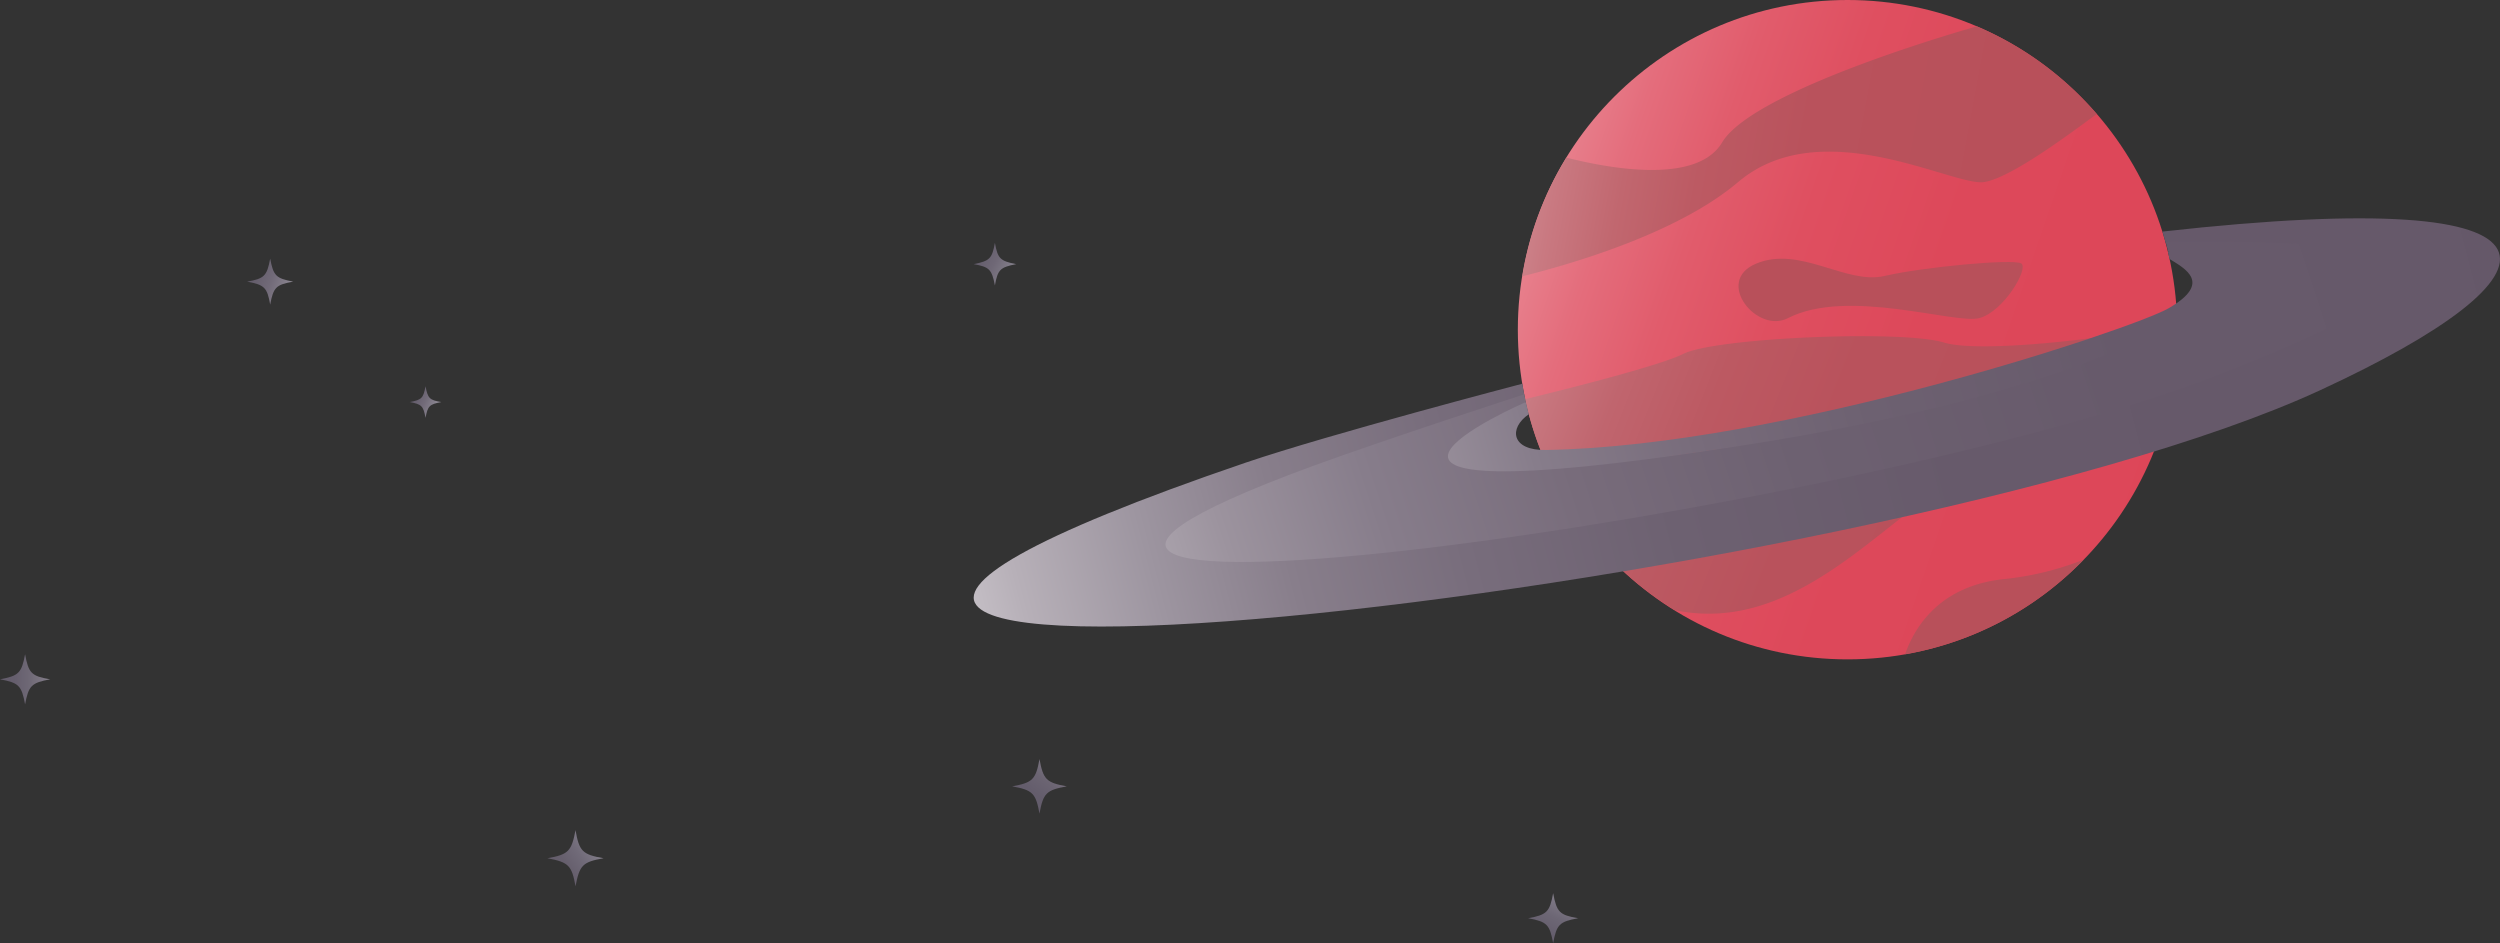 <svg id="profile-planet" xmlns="http://www.w3.org/2000/svg" xmlns:xlink="http://www.w3.org/1999/xlink" viewBox="0 0 777.26 293.27">
  <rect x="0" y="0" width="777.26" height="293.27" fill="#333333" stroke="none"/>
  <defs>
    <linearGradient id="Unbenannter_Verlauf_297" data-name="Unbenannter Verlauf 297" x1="412.07" y1="46.63" x2="692.71" y2="143.22" gradientUnits="userSpaceOnUse">
      <stop offset="0" stop-color="#fff"/>
      <stop offset="0.03" stop-color="#fbe9eb"/>
      <stop offset="0.09" stop-color="#f4c3c9"/>
      <stop offset="0.15" stop-color="#eea1aa"/>
      <stop offset="0.22" stop-color="#e88490"/>
      <stop offset="0.3" stop-color="#e46d7c"/>
      <stop offset="0.39" stop-color="#e15c6c"/>
      <stop offset="0.5" stop-color="#df4f60"/>
      <stop offset="0.65" stop-color="#dd485a"/>
      <stop offset="1" stop-color="#dd4658"/>
    </linearGradient>
    <linearGradient id="Unbenannter_Verlauf_368" data-name="Unbenannter Verlauf 368" x1="422.97" y1="24.69" x2="624.65" y2="61.97" gradientUnits="userSpaceOnUse">
      <stop offset="0" stop-color="#fff"/>
      <stop offset="0.01" stop-color="#fdfafa"/>
      <stop offset="0.08" stop-color="#edd2d5"/>
      <stop offset="0.15" stop-color="#deafb3"/>
      <stop offset="0.23" stop-color="#d29197"/>
      <stop offset="0.32" stop-color="#c97981"/>
      <stop offset="0.42" stop-color="#c1676f"/>
      <stop offset="0.53" stop-color="#bc5a63"/>
      <stop offset="0.68" stop-color="#b9525c"/>
      <stop offset="1" stop-color="#b8505a"/>
    </linearGradient>
    <linearGradient id="Unbenannter_Verlauf_398" data-name="Unbenannter Verlauf 398" x1="421.32" y1="74.33" x2="662.63" y2="170.08" gradientUnits="userSpaceOnUse">
      <stop offset="0" stop-color="#fff"/>
      <stop offset="0.03" stop-color="#f8edee"/>
      <stop offset="0.08" stop-color="#e9c8cb"/>
      <stop offset="0.14" stop-color="#dca8ad"/>
      <stop offset="0.2" stop-color="#d08c93"/>
      <stop offset="0.28" stop-color="#c7767e"/>
      <stop offset="0.36" stop-color="#c0656e"/>
      <stop offset="0.47" stop-color="#bc5962"/>
      <stop offset="0.61" stop-color="#b9525c"/>
      <stop offset="1" stop-color="#b8505a"/>
    </linearGradient>
    <linearGradient id="Unbenannter_Verlauf_194" data-name="Unbenannter Verlauf 194" x1="244.8" y1="215.05" x2="821.85" y2="65.31" gradientUnits="userSpaceOnUse">
      <stop offset="0" stop-color="#fff"/>
      <stop offset="0.01" stop-color="#f7f6f7"/>
      <stop offset="0.07" stop-color="#d5d1d6"/>
      <stop offset="0.13" stop-color="#b7b0b8"/>
      <stop offset="0.2" stop-color="#9d95a0"/>
      <stop offset="0.27" stop-color="#887e8b"/>
      <stop offset="0.36" stop-color="#786d7c"/>
      <stop offset="0.47" stop-color="#6d6171"/>
      <stop offset="0.62" stop-color="#675a6b"/>
      <stop offset="1" stop-color="#655869"/>
    </linearGradient>
    <linearGradient id="Unbenannter_Verlauf_347" data-name="Unbenannter Verlauf 347" x1="264.15" y1="224.44" x2="907.91" y2="12.42" gradientUnits="userSpaceOnUse">
      <stop offset="0" stop-color="#fff"/>
      <stop offset="0.02" stop-color="#f4f3f5"/>
      <stop offset="0.07" stop-color="#d3cfd4"/>
      <stop offset="0.13" stop-color="#b5afb7"/>
      <stop offset="0.19" stop-color="#9c939e"/>
      <stop offset="0.26" stop-color="#877d8b"/>
      <stop offset="0.35" stop-color="#786c7b"/>
      <stop offset="0.45" stop-color="#6d6171"/>
      <stop offset="0.6" stop-color="#675a6b"/>
      <stop offset="1" stop-color="#655869"/>
    </linearGradient>
    <linearGradient id="Unbenannter_Verlauf_281" data-name="Unbenannter Verlauf 281" x1="340.44" y1="182.54" x2="866.84" y2="32.24" xlink:href="#Unbenannter_Verlauf_347"/>
    <linearGradient id="Unbenannter_Verlauf_1137" data-name="Unbenannter Verlauf 1137" x1="314.62" y1="256.19" x2="334.36" y2="229.21" gradientUnits="userSpaceOnUse">
      <stop offset="0" stop-color="#625b6a"/>
      <stop offset="0.36" stop-color="#645d6c"/>
      <stop offset="0.51" stop-color="#6b6472"/>
      <stop offset="0.62" stop-color="#77717e"/>
      <stop offset="0.72" stop-color="#88828e"/>
      <stop offset="0.8" stop-color="#9e99a3"/>
      <stop offset="0.87" stop-color="#b9b6bc"/>
      <stop offset="0.94" stop-color="#d8d6da"/>
      <stop offset="1" stop-color="#fcfcfd"/>
      <stop offset="1" stop-color="#fff"/>
    </linearGradient>
    <linearGradient id="Unbenannter_Verlauf_1127" data-name="Unbenannter Verlauf 1127" x1="477.31" y1="296.73" x2="492.34" y2="266.42" gradientUnits="userSpaceOnUse">
      <stop offset="0" stop-color="#625b6a"/>
      <stop offset="0.23" stop-color="#655e6d"/>
      <stop offset="0.39" stop-color="#6d6775"/>
      <stop offset="0.52" stop-color="#7c7683"/>
      <stop offset="0.64" stop-color="#918c96"/>
      <stop offset="0.76" stop-color="#aca8b0"/>
      <stop offset="0.87" stop-color="#cdcbcf"/>
      <stop offset="0.97" stop-color="#f3f3f4"/>
      <stop offset="1" stop-color="#fff"/>
    </linearGradient>
    <linearGradient id="Unbenannter_Verlauf_991" data-name="Unbenannter Verlauf 991" x1="-1.72" y1="211.13" x2="30.94" y2="211.38" gradientUnits="userSpaceOnUse">
      <stop offset="0" stop-color="#625b6a"/>
      <stop offset="0.19" stop-color="#655e6d"/>
      <stop offset="0.34" stop-color="#6f6976"/>
      <stop offset="0.49" stop-color="#807a86"/>
      <stop offset="0.63" stop-color="#97929c"/>
      <stop offset="0.76" stop-color="#b5b2b9"/>
      <stop offset="0.89" stop-color="#d9d8db"/>
      <stop offset="1" stop-color="#fff"/>
    </linearGradient>
    <linearGradient id="Unbenannter_Verlauf_975" data-name="Unbenannter Verlauf 975" x1="299.61" y1="76.84" x2="326.74" y2="91.59" gradientUnits="userSpaceOnUse">
      <stop offset="0" stop-color="#625b6a"/>
      <stop offset="0.19" stop-color="#655e6d"/>
      <stop offset="0.35" stop-color="#6f6876"/>
      <stop offset="0.49" stop-color="#7f7a86"/>
      <stop offset="0.63" stop-color="#96929c"/>
      <stop offset="0.76" stop-color="#b4b1b8"/>
      <stop offset="0.89" stop-color="#d8d7da"/>
      <stop offset="1" stop-color="#fff"/>
    </linearGradient>
    <linearGradient id="Unbenannter_Verlauf_1019" data-name="Unbenannter Verlauf 1019" x1="171.49" y1="272.06" x2="198.73" y2="252.93" gradientUnits="userSpaceOnUse">
      <stop offset="0" stop-color="#625b6a"/>
      <stop offset="0.17" stop-color="#665f6d"/>
      <stop offset="0.32" stop-color="#706a78"/>
      <stop offset="0.48" stop-color="#827d89"/>
      <stop offset="0.62" stop-color="#9c97a1"/>
      <stop offset="0.77" stop-color="#bdbac0"/>
      <stop offset="0.92" stop-color="#e4e3e6"/>
      <stop offset="1" stop-color="#fff"/>
    </linearGradient>
    <linearGradient id="Unbenannter_Verlauf_1149" data-name="Unbenannter Verlauf 1149" x1="126.91" y1="122.67" x2="143.44" y2="129.82" gradientUnits="userSpaceOnUse">
      <stop offset="0" stop-color="#625b6a"/>
      <stop offset="0.15" stop-color="#665f6e"/>
      <stop offset="0.31" stop-color="#726b79"/>
      <stop offset="0.47" stop-color="#85808c"/>
      <stop offset="0.63" stop-color="#a19da6"/>
      <stop offset="0.79" stop-color="#c4c2c7"/>
      <stop offset="0.95" stop-color="#efeef0"/>
      <stop offset="1" stop-color="#fff"/>
    </linearGradient>
    <linearGradient id="Unbenannter_Verlauf_990" data-name="Unbenannter Verlauf 990" x1="75.34" y1="84.45" x2="102.75" y2="94.35" gradientUnits="userSpaceOnUse">
      <stop offset="0" stop-color="#625b6a"/>
      <stop offset="0.16" stop-color="#665f6d"/>
      <stop offset="0.32" stop-color="#716a78"/>
      <stop offset="0.47" stop-color="#837d89"/>
      <stop offset="0.62" stop-color="#9d98a2"/>
      <stop offset="0.77" stop-color="#bebbc1"/>
      <stop offset="0.92" stop-color="#e6e5e7"/>
      <stop offset="1" stop-color="#fff"/>
    </linearGradient>
  </defs>
  <title>profile-planet</title>
  <circle id="planet-circle" cx="574.4" cy="102.5" r="102.5" fill="url(#Unbenannter_Verlauf_297)"/>
  <path id="plantet-shade-1" d="M614.6,8.2h0s-69.2,19.3-79.2,36.1c-8,13.4-36.2,7.8-48.4,4.7a102,102,0,0,0-13.7,36.9c17.2-4.3,48.8-13.8,67.1-29.3,26-22,67,1.5,76.5,0s32-19.2,35-21.1A101.09,101.09,0,0,0,614.6,8.2Z" fill="url(#Unbenannter_Verlauf_368)"/>
  <path id="plantet-shade-2" d="M545.9,82c13.7-5.8,28,6.6,40,3.8s40-5.4,42.5-3.9-5.5,15-13,17-41-9.5-59.5,0C546.3,103.9,532.9,87.5,545.9,82Z" fill="#b8505a"/>
  <path id="plantet-shade-3" d="M647.8,174a92.8,92.8,0,0,1-24.4,6c-20.2,2-28.1,14.8-31.1,23.4A101.32,101.32,0,0,0,647.8,174Z" fill="#b8505a"/>
  <path id="plantet-shade-4" d="M604.4,106.5c-13-4-71-1.5-81,3.5-7.2,3.6-34.4,10.5-49.2,14.1a102.57,102.57,0,0,0,46.5,65.6c37.3,7.8,64.2-27.8,88.2-41.3,13.2-7.4,40.1-10,61.8-10.8a102.58,102.58,0,0,0,6.2-35.2V99.8h0C670.8,103.3,617.4,110.5,604.4,106.5Z" fill="url(#Unbenannter_Verlauf_398)"/>
  <path id="planet-outer-1" d="M473.9,122.7l-0.6-3.4s-60,15.7-85.9,24.5c-275,93.8,196,41.3,334-22.5,77.2-35.7,86.2-64.4-49.1-49.3l1,3.4C764.4,105.1,399.3,193.7,473.9,122.7Z" fill="url(#Unbenannter_Verlauf_194)"/>
  <path id="planet-outer-2" d="M474.4,125l-0.5-2.4s-42.5,13.8-65.8,22.3c-166.7,61.2,167.4,16.3,282-28.5,88.8-34.7,63-42.1-16.8-41.2l0.8,3C746.9,100.4,418.3,179.1,474.4,125Z" fill="url(#Unbenannter_Verlauf_347)"/>
  <path id="planet-outer-2-2" data-name="planet-outer-2" d="M474.4,125l0.9,3.8c-6.3,4.3-5.5,11.3,5.3,11.1,73.5-1.2,182.7-37.7,193.7-44.1,13.6-7.9,5-12.3.2-15.3L674,78.2s2.2-.4,10.9,2.2c20.3,6-18.11,39.1-146.31,58.6C389.09,162,474.4,125,474.4,125Z" fill="url(#Unbenannter_Verlauf_281)"/>
  <path id="planet-star-1" d="M323.18,236c-1.16,6.36-2.12,7.32-8.48,8.48,6.36,1.16,7.32,2.12,8.48,8.48,1.16-6.36,2.12-7.32,8.48-8.48C325.3,243.32,324.35,242.36,323.18,236Z" fill="url(#Unbenannter_Verlauf_1137)"/>
  <path id="planet-star-2" d="M482.88,277.7c-1.07,5.84-1.95,6.72-7.78,7.78,5.84,1.07,6.72,1.95,7.78,7.78,1.07-5.84,1.95-6.72,7.78-7.78C484.83,284.48,484,283.6,482.88,277.7Z" fill="url(#Unbenannter_Verlauf_1127)"/>
  <path id="planet-star-3" d="M7.8,203.4c-1.08,5.85-2,6.72-7.8,7.8,5.85,1.08,6.72,1.95,7.8,7.8,1.08-5.85,2-6.72,7.8-7.8C9.75,210.19,8.88,209.32,7.8,203.4Z" fill="url(#Unbenannter_Verlauf_991)"/>
  <path id="planet-star-4" d="M309.32,75.5c-0.89,4.92-1.61,5.63-6.62,6.62,4.92,0.89,5.63,1.61,6.62,6.62,0.89-4.92,1.61-5.63,6.62-6.62C310.93,81.13,310.21,80.42,309.32,75.5Z" fill="url(#Unbenannter_Verlauf_975)"/>
  <path id="planet-star-5" d="M178.93,258.1c-1.25,6.59-2.23,7.57-8.73,8.73,6.59,1.25,7.57,2.23,8.73,8.73,1.25-6.59,2.23-7.57,8.73-8.73C181.07,265.67,180.09,264.69,178.93,258.1Z" fill="url(#Unbenannter_Verlauf_1019)"/>
  <path id="planet-star-6" d="M132.3,120.1c-0.7,3.7-1.2,4.2-4.9,4.9,3.7,0.7,4.2,1.2,4.9,4.9,0.7-3.7,1.2-4.2,4.9-4.9C133.5,124.4,133,123.8,132.3,120.1Z" fill="url(#Unbenannter_Verlauf_1149)"/>
  <path id="planet-star-7" d="M84,80.4c-1,5.41-1.83,6.21-7.16,7.16,5.41,1,6.21,1.83,7.16,7.16,1-5.41,1.83-6.21,7.16-7.16C85.79,86.54,85,85.74,84,80.4Z" fill="url(#Unbenannter_Verlauf_990)"/>
</svg>
